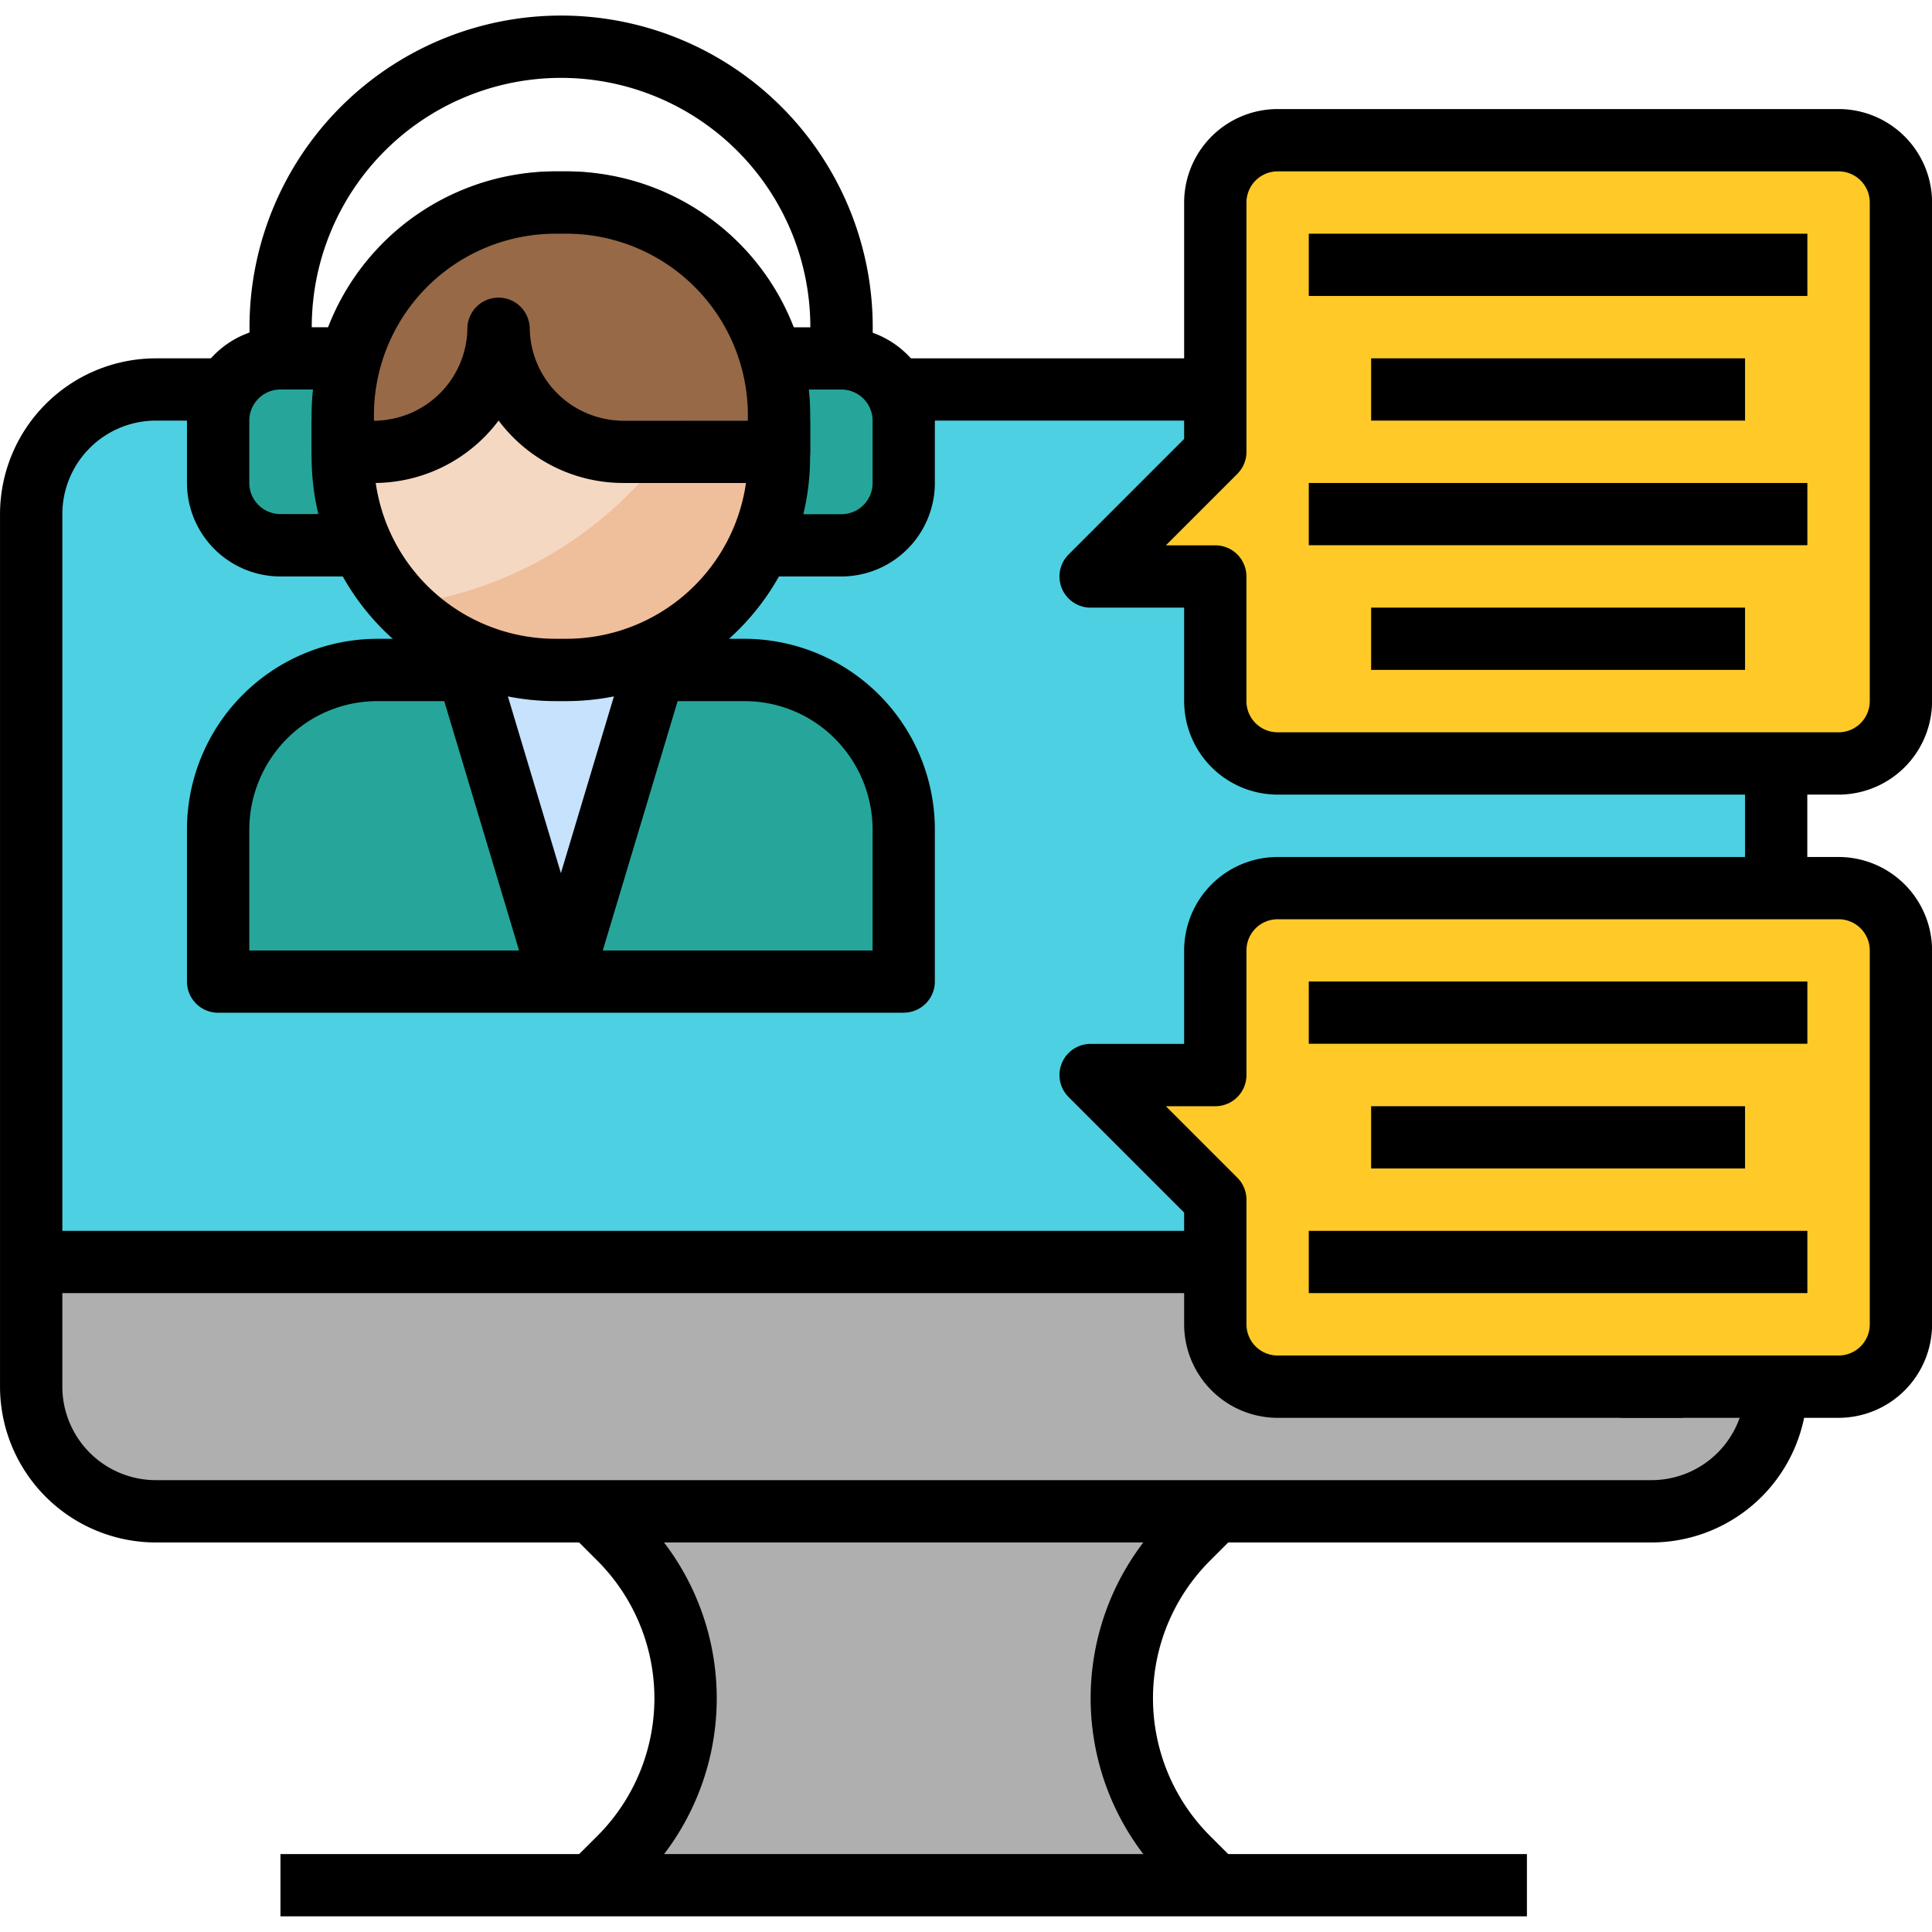 <svg xmlns="http://www.w3.org/2000/svg" xmlns:xlink="http://www.w3.org/1999/xlink" width="90" height="90" viewBox="0 0 90 90"><defs><clipPath id="a"><rect width="90" height="90" transform="translate(439 11160)" fill="#4dd0e1"/></clipPath></defs><g transform="translate(-439 -11160)" clip-path="url(#a)"><g transform="translate(437.549 11157.822)"><path d="M58.065,90l-1.276-1.276a10.514,10.514,0,0,1,0-14.867l1.276-1.276H29.032l1.276,1.276a10.513,10.513,0,0,1,0,14.867L29.032,90Z" fill="#afafaf"/><path d="M78.387,72.581H8.71A5.807,5.807,0,0,1,2.9,66.774V26.129A5.807,5.807,0,0,1,8.71,20.323H78.387a5.807,5.807,0,0,1,5.806,5.806V66.774A5.807,5.807,0,0,1,78.387,72.581Z" fill="#afafaf"/><path d="M78.387,20.323H8.71A5.807,5.807,0,0,0,2.9,26.129V60.968h81.29V26.129A5.807,5.807,0,0,0,78.387,20.323Z" fill="#4dd0e1"/><path d="M31.935,33.387h4.179a7.434,7.434,0,0,1,7.434,7.434V47.9H11.613V40.821a7.434,7.434,0,0,1,7.434-7.434h4.179L27.581,47.9Z" fill="#26a69a"/><path d="M24.677,15.968a5.807,5.807,0,0,1-5.806,5.806H17.419v1.7a9.912,9.912,0,0,0,9.912,9.912h.5a9.912,9.912,0,0,0,9.912-9.912v-1.7H30.482a5.806,5.806,0,0,1-5.805-5.806Z" fill="#efbe9a"/><path d="M27.83,33.387h-.5a9.88,9.88,0,0,1-4.105-.9v.9L27.582,47.9l4.355-14.516v-.9a9.9,9.9,0,0,1-4.107.9Z" fill="#c7e2fc"/><path d="M33.419,21.774H30.484a5.807,5.807,0,0,1-5.806-5.806,5.807,5.807,0,0,1-5.806,5.806H17.419v1.7A9.91,9.91,0,0,0,20.2,30.355a18.064,18.064,0,0,0,13.214-8.58Z" fill="#f5d8c2"/><path d="M24.677,15.968a5.807,5.807,0,0,1-5.806,5.806H17.419v-1.7a9.912,9.912,0,0,1,9.912-9.912h.5a9.912,9.912,0,0,1,9.913,9.912v1.7H30.484A5.807,5.807,0,0,1,24.677,15.968Z" fill="#976947"/><path d="M17.419,21.774v-1.7a10.008,10.008,0,0,1,.081-1.2H14.516a2.9,2.9,0,0,0-2.9,2.9v2.9a2.9,2.9,0,0,0,2.9,2.9h3.81a9.856,9.856,0,0,1-.907-4.105Z" fill="#26a69a"/><path d="M40.645,18.871H37.661a10.049,10.049,0,0,1,.081,1.2v3.4a9.88,9.88,0,0,1-.9,4.105h3.806a2.9,2.9,0,0,0,2.9-2.9v-2.9A2.9,2.9,0,0,0,40.645,18.871Z" fill="#26a69a"/><path d="M58.065,52.258V46.452a2.9,2.9,0,0,1,2.9-2.9H87.1a2.9,2.9,0,0,1,2.9,2.9V63.871a2.9,2.9,0,0,1-2.9,2.9H60.968a2.9,2.9,0,0,1-2.9-2.9V58.065l-5.806-5.806Z" fill="#ffca28"/><path d="M60.968,37.742H87.1a2.9,2.9,0,0,0,2.9-2.9V11.613a2.9,2.9,0,0,0-2.9-2.9H60.968a2.9,2.9,0,0,0-2.9,2.9V23.226l-5.806,5.806h5.806v5.806A2.9,2.9,0,0,0,60.968,37.742Z" fill="#ffca28"/><path d="M78.387,74.032H8.71a7.266,7.266,0,0,1-7.258-7.258V26.129A7.266,7.266,0,0,1,8.71,18.871h2.9v2.9H8.71a4.36,4.36,0,0,0-4.355,4.355V66.774A4.36,4.36,0,0,0,8.71,71.129H78.387a4.36,4.36,0,0,0,4.355-4.355h2.9A7.266,7.266,0,0,1,78.387,74.032Z"/><path d="M30.059,91.026l-2.053-2.053L29.282,87.7a9.063,9.063,0,0,0,0-12.815l-1.276-1.276,2.053-2.053,1.276,1.276a11.964,11.964,0,0,1,0,16.92Z"/><path d="M57.038,91.026,55.762,89.75a11.964,11.964,0,0,1,0-16.92l1.276-1.276,2.053,2.053-1.276,1.276a9.063,9.063,0,0,0,0,12.815l1.276,1.276Z"/><path d="M14.516,88.548H72.581v2.9H14.516Z"/><path d="M2.9,59.516H58.065v2.9H2.9Z"/><path d="M76.935,65.323h2.9v2.9h-2.9Z"/><path d="M37.742,24.677H30.484a7.253,7.253,0,0,1-5.806-2.908,7.253,7.253,0,0,1-5.806,2.908H17.419a1.451,1.451,0,0,1-1.452-1.452v-1.7A11.364,11.364,0,0,1,27.331,10.161h.5A11.364,11.364,0,0,1,39.194,21.526v1.7A1.451,1.451,0,0,1,37.742,24.677ZM26.129,17.419a4.36,4.36,0,0,0,4.355,4.355H36.29v-.248a8.46,8.46,0,0,0-8.46-8.461h-.5a8.46,8.46,0,0,0-8.46,8.461v.248a4.36,4.36,0,0,0,4.355-4.355,1.452,1.452,0,0,1,2.9,0Z"/><path d="M27.83,34.839h-.5A11.364,11.364,0,0,1,15.968,23.474v-1.7h2.9v1.7a8.46,8.46,0,0,0,8.46,8.461h.5a8.46,8.46,0,0,0,8.46-8.461v-1.7h2.9v1.7A11.364,11.364,0,0,1,27.83,34.839Z"/><path d="M43.548,49.355H11.613A1.451,1.451,0,0,1,10.161,47.9V40.821a8.886,8.886,0,0,1,8.885-8.885h4.179a1.453,1.453,0,0,1,1.391,1.035l2.964,9.881,2.964-9.881a1.453,1.453,0,0,1,1.391-1.035h4.179A8.886,8.886,0,0,1,45,40.821V47.9a1.451,1.451,0,0,1-1.452,1.452Zm-14.017-2.9H42.1V40.821a6.029,6.029,0,0,0-1.752-4.23,5.944,5.944,0,0,0-4.23-1.752h-3.1Zm-16.467,0H25.63L22.146,34.839h-3.1a5.941,5.941,0,0,0-4.23,1.752,6.029,6.029,0,0,0-1.752,4.23Z"/><path d="M18.871,29.032H14.516a4.36,4.36,0,0,1-4.355-4.355v-2.9a4.36,4.36,0,0,1,4.355-4.355h2.9v2.9h-2.9a1.453,1.453,0,0,0-1.452,1.452v2.9a1.453,1.453,0,0,0,1.452,1.452h4.355Z"/><path d="M40.645,29.032H36.29v-2.9h4.355A1.453,1.453,0,0,0,42.1,24.677v-2.9a1.453,1.453,0,0,0-1.452-1.452h-2.9v-2.9h2.9A4.36,4.36,0,0,1,45,21.774v2.9A4.36,4.36,0,0,1,40.645,29.032Z"/><path d="M42.1,18.871h-2.9V17.419a11.613,11.613,0,0,0-23.226,0v1.452h-2.9V17.419a14.516,14.516,0,1,1,29.032,0Z"/><path d="M87.1,39.194H60.968a4.36,4.36,0,0,1-4.355-4.355V30.484H52.258a1.451,1.451,0,0,1-1.026-2.478l5.381-5.381V11.613a4.36,4.36,0,0,1,4.355-4.355H87.1a4.36,4.36,0,0,1,4.355,4.355V34.839A4.36,4.36,0,0,1,87.1,39.194ZM55.762,27.581h2.3a1.451,1.451,0,0,1,1.452,1.452v5.806a1.453,1.453,0,0,0,1.452,1.452H87.1a1.453,1.453,0,0,0,1.452-1.452V11.613A1.453,1.453,0,0,0,87.1,10.161H60.968a1.453,1.453,0,0,0-1.452,1.452V23.226a1.448,1.448,0,0,1-.425,1.026Z"/><path d="M87.1,68.226H60.968a4.36,4.36,0,0,1-4.355-4.355V58.665l-5.381-5.381a1.451,1.451,0,0,1,1.026-2.478h4.355V46.452A4.36,4.36,0,0,1,60.968,42.1H87.1a4.36,4.36,0,0,1,4.355,4.355V63.871A4.36,4.36,0,0,1,87.1,68.226ZM55.762,53.71l3.329,3.329a1.448,1.448,0,0,1,.425,1.026v5.806a1.453,1.453,0,0,0,1.452,1.452H87.1a1.453,1.453,0,0,0,1.452-1.452V46.452A1.453,1.453,0,0,0,87.1,45H60.968a1.453,1.453,0,0,0-1.452,1.452v5.806a1.451,1.451,0,0,1-1.452,1.452Z"/><path d="M43.548,18.871H58.065v2.9H43.548Z"/><path d="M82.742,37.742h2.9v5.806h-2.9Z"/><path d="M62.419,13.065H85.645v2.9H62.419Z"/><path d="M65.323,18.871H82.742v2.9H65.323Z"/><path d="M62.419,24.677H85.645v2.9H62.419Z"/><path d="M65.323,30.484H82.742v2.9H65.323Z"/><path d="M62.419,47.9H85.645v2.9H62.419Z"/><path d="M62.419,59.516H85.645v2.9H62.419Z"/><path d="M65.323,53.71H82.742v2.9H65.323Z"/></g></g></svg>